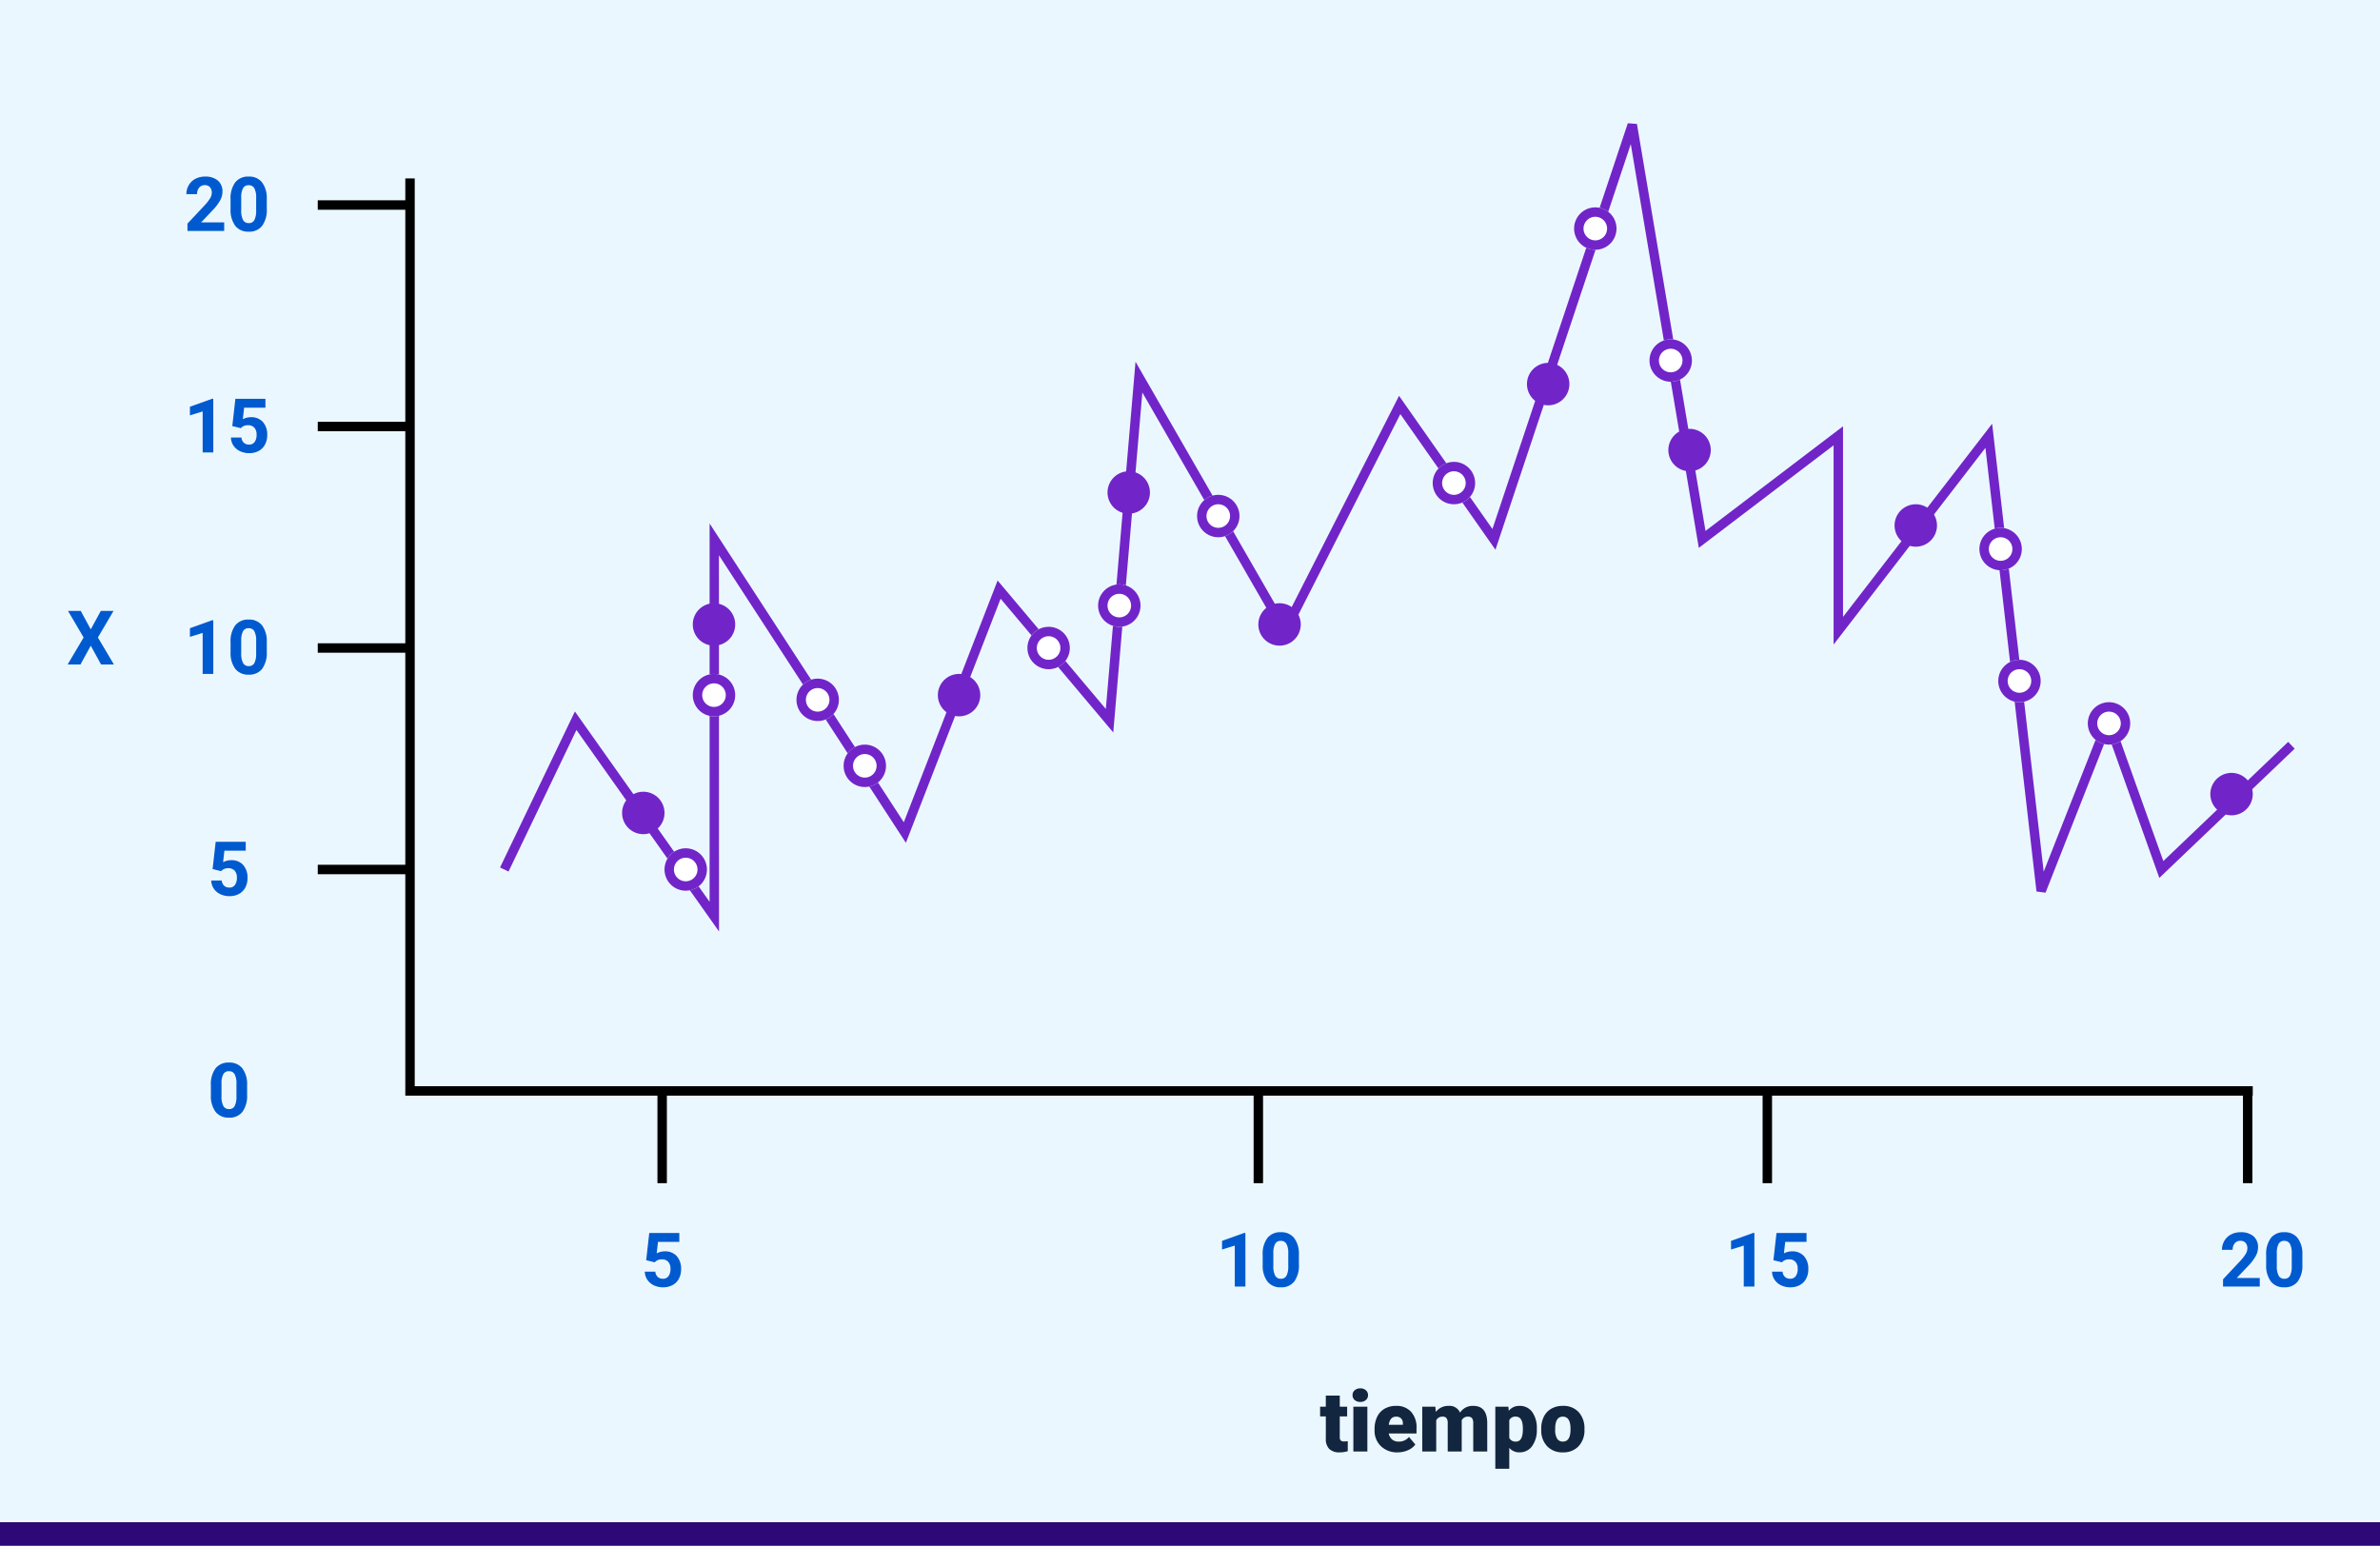 <svg xmlns="http://www.w3.org/2000/svg" width="505" height="328" viewBox="0 0 505 328">
  <rect x="0" y="0" width="505" height="328" fill="#808080" stroke="none"/>
  <g id="Grupo_166701" data-name="Grupo 166701" transform="translate(-285 -12298.999)">
    <path id="Trazado_704700" data-name="Trazado 704700" d="M0,0H505V328H0Z" transform="translate(285 12299)" fill="#ebf7ff"/>
    <path id="Trazado_704701" data-name="Trazado 704701" d="M0,0H505V5H0Z" transform="translate(285 12622)" fill="#2e0877"/>
    <path id="Trazado_177305" data-name="Trazado 177305" d="M-7867,806.484h-392V611.859h2V804.484h390Z" transform="translate(8630 11725)"/>
    <path id="Trazado_177339" data-name="Trazado 177339" d="M8.43-4.7a5.762,5.762,0,0,1-.977,3.609A3.409,3.409,0,0,1,4.594.156,3.433,3.433,0,0,1,1.75-1.07,5.594,5.594,0,0,1,.742-4.586V-6.68A5.687,5.687,0,0,1,1.73-10.3a3.434,3.434,0,0,1,2.848-1.234,3.437,3.437,0,0,1,2.844,1.223A5.576,5.576,0,0,1,8.43-6.8ZM6.172-7a4.158,4.158,0,0,0-.387-2.059A1.307,1.307,0,0,0,4.578-9.7,1.284,1.284,0,0,0,3.4-9.09,3.891,3.891,0,0,0,3-7.172v2.766A4.365,4.365,0,0,0,3.379-2.34a1.29,1.29,0,0,0,1.215.676,1.268,1.268,0,0,0,1.2-.648A4.26,4.26,0,0,0,6.172-4.3Z" transform="translate(329 12536)" fill="#005acf"/>
    <path id="Trazado_177340" data-name="Trazado 177340" d="M1.109-5.594l.656-5.781H8.141v1.883H3.617L3.336-7.047a3.58,3.58,0,0,1,1.711-.43A3.279,3.279,0,0,1,7.594-6.469a4.026,4.026,0,0,1,.922,2.82,4.124,4.124,0,0,1-.465,1.973A3.281,3.281,0,0,1,6.719-.324a4.158,4.158,0,0,1-2.047.48A4.416,4.416,0,0,1,2.758-.262,3.4,3.4,0,0,1,1.363-1.437,3.2,3.2,0,0,1,.82-3.164H3.055a1.669,1.669,0,0,0,.5,1.105,1.573,1.573,0,0,0,1.113.395,1.388,1.388,0,0,0,1.18-.551,2.551,2.551,0,0,0,.414-1.559,2.11,2.11,0,0,0-.477-1.484A1.749,1.749,0,0,0,4.43-5.773a1.954,1.954,0,0,0-1.3.422l-.219.2Z" transform="translate(329 12489)" fill="#005acf"/>
    <path id="Trazado_177341" data-name="Trazado 177341" d="M6.258,0H4V-8.7l-2.7.836V-9.7l4.711-1.687h.242ZM17.609-4.7a5.763,5.763,0,0,1-.977,3.609A3.409,3.409,0,0,1,13.773.156,3.433,3.433,0,0,1,10.93-1.07,5.594,5.594,0,0,1,9.922-4.586V-6.68A5.687,5.687,0,0,1,10.91-10.3a3.434,3.434,0,0,1,2.848-1.234A3.437,3.437,0,0,1,16.6-10.309,5.576,5.576,0,0,1,17.609-6.8ZM15.352-7a4.158,4.158,0,0,0-.387-2.059A1.307,1.307,0,0,0,13.758-9.7a1.284,1.284,0,0,0-1.176.613,3.891,3.891,0,0,0-.4,1.918v2.766a4.365,4.365,0,0,0,.379,2.066,1.29,1.29,0,0,0,1.215.676,1.268,1.268,0,0,0,1.2-.648A4.26,4.26,0,0,0,15.352-4.3Z" transform="translate(324 12442)" fill="#005acf"/>
    <path id="Trazado_177342" data-name="Trazado 177342" d="M6.258,0H4V-8.7l-2.7.836V-9.7l4.711-1.687h.242Zm4.031-5.594.656-5.781H17.32v1.883H12.8l-.281,2.445a3.58,3.58,0,0,1,1.711-.43,3.279,3.279,0,0,1,2.547,1.008,4.026,4.026,0,0,1,.922,2.82,4.124,4.124,0,0,1-.465,1.973A3.281,3.281,0,0,1,15.9-.324a4.158,4.158,0,0,1-2.047.48,4.416,4.416,0,0,1-1.914-.418,3.4,3.4,0,0,1-1.395-1.176A3.2,3.2,0,0,1,10-3.164h2.234a1.669,1.669,0,0,0,.5,1.105,1.573,1.573,0,0,0,1.113.395,1.388,1.388,0,0,0,1.18-.551,2.551,2.551,0,0,0,.414-1.559,2.11,2.11,0,0,0-.477-1.484,1.749,1.749,0,0,0-1.352-.516,1.954,1.954,0,0,0-1.3.422l-.219.2Z" transform="translate(324 12395)" fill="#005acf"/>
    <path id="Trazado_177338" data-name="Trazado 177338" d="M8.57,0H.773V-1.547l3.68-3.922A9.078,9.078,0,0,0,5.574-6.914a2.322,2.322,0,0,0,.363-1.172,1.738,1.738,0,0,0-.383-1.191,1.382,1.382,0,0,0-1.094-.434,1.49,1.49,0,0,0-1.207.527A2.089,2.089,0,0,0,2.813-7.8H.547a3.729,3.729,0,0,1,.5-1.9,3.5,3.5,0,0,1,1.4-1.348A4.262,4.262,0,0,1,4.5-11.531a4.036,4.036,0,0,1,2.73.844A2.985,2.985,0,0,1,8.2-8.3a3.825,3.825,0,0,1-.437,1.719,9.551,9.551,0,0,1-1.5,2.039L3.68-1.82H8.57Zm9.039-4.7a5.763,5.763,0,0,1-.977,3.609A3.409,3.409,0,0,1,13.773.156,3.433,3.433,0,0,1,10.93-1.07,5.594,5.594,0,0,1,9.922-4.586V-6.68A5.687,5.687,0,0,1,10.91-10.3a3.434,3.434,0,0,1,2.848-1.234A3.437,3.437,0,0,1,16.6-10.309,5.576,5.576,0,0,1,17.609-6.8ZM15.352-7a4.158,4.158,0,0,0-.387-2.059A1.307,1.307,0,0,0,13.758-9.7a1.284,1.284,0,0,0-1.176.613,3.891,3.891,0,0,0-.4,1.918v2.766a4.365,4.365,0,0,0,.379,2.066,1.29,1.29,0,0,0,1.215.676,1.268,1.268,0,0,0,1.2-.648A4.26,4.26,0,0,0,15.352-4.3Z" transform="translate(324 12348)" fill="#005acf"/>
    <path id="Trazado_177357" data-name="Trazado 177357" d="M1.109-5.594l.656-5.781H8.141v1.883H3.617L3.336-7.047a3.58,3.58,0,0,1,1.711-.43A3.279,3.279,0,0,1,7.594-6.469a4.026,4.026,0,0,1,.922,2.82,4.124,4.124,0,0,1-.465,1.973A3.281,3.281,0,0,1,6.719-.324a4.158,4.158,0,0,1-2.047.48A4.416,4.416,0,0,1,2.758-.262,3.4,3.4,0,0,1,1.363-1.437,3.2,3.2,0,0,1,.82-3.164H3.055a1.669,1.669,0,0,0,.5,1.105,1.573,1.573,0,0,0,1.113.395,1.388,1.388,0,0,0,1.18-.551,2.551,2.551,0,0,0,.414-1.559,2.11,2.11,0,0,0-.477-1.484A1.749,1.749,0,0,0,4.43-5.773a1.954,1.954,0,0,0-1.3.422l-.219.2Z" transform="translate(421 12572)" fill="#005acf"/>
    <path id="Trazado_177358" data-name="Trazado 177358" d="M6.258,0H4V-8.7l-2.7.836V-9.7l4.711-1.687h.242ZM17.609-4.7a5.763,5.763,0,0,1-.977,3.609A3.409,3.409,0,0,1,13.773.156,3.433,3.433,0,0,1,10.93-1.07,5.594,5.594,0,0,1,9.922-4.586V-6.68A5.687,5.687,0,0,1,10.91-10.3a3.434,3.434,0,0,1,2.848-1.234A3.437,3.437,0,0,1,16.6-10.309,5.576,5.576,0,0,1,17.609-6.8ZM15.352-7a4.158,4.158,0,0,0-.387-2.059A1.307,1.307,0,0,0,13.758-9.7a1.284,1.284,0,0,0-1.176.613,3.891,3.891,0,0,0-.4,1.918v2.766a4.365,4.365,0,0,0,.379,2.066,1.29,1.29,0,0,0,1.215.676,1.268,1.268,0,0,0,1.2-.648A4.26,4.26,0,0,0,15.352-4.3Z" transform="translate(543 12572)" fill="#005acf"/>
    <path id="Trazado_177359" data-name="Trazado 177359" d="M6.258,0H4V-8.7l-2.7.836V-9.7l4.711-1.687h.242Zm4.031-5.594.656-5.781H17.32v1.883H12.8l-.281,2.445a3.58,3.58,0,0,1,1.711-.43,3.279,3.279,0,0,1,2.547,1.008,4.026,4.026,0,0,1,.922,2.82,4.124,4.124,0,0,1-.465,1.973A3.281,3.281,0,0,1,15.9-.324a4.158,4.158,0,0,1-2.047.48,4.416,4.416,0,0,1-1.914-.418,3.4,3.4,0,0,1-1.395-1.176A3.2,3.2,0,0,1,10-3.164h2.234a1.669,1.669,0,0,0,.5,1.105,1.573,1.573,0,0,0,1.113.395,1.388,1.388,0,0,0,1.18-.551,2.551,2.551,0,0,0,.414-1.559,2.11,2.11,0,0,0-.477-1.484,1.749,1.749,0,0,0-1.352-.516,1.954,1.954,0,0,0-1.3.422l-.219.2Z" transform="translate(651 12572)" fill="#005acf"/>
    <path id="Trazado_177369" data-name="Trazado 177369" d="M8.57,0H.773V-1.547l3.68-3.922A9.078,9.078,0,0,0,5.574-6.914a2.322,2.322,0,0,0,.363-1.172,1.738,1.738,0,0,0-.383-1.191,1.382,1.382,0,0,0-1.094-.434,1.49,1.49,0,0,0-1.207.527A2.089,2.089,0,0,0,2.813-7.8H.547a3.729,3.729,0,0,1,.5-1.9,3.5,3.5,0,0,1,1.4-1.348A4.262,4.262,0,0,1,4.5-11.531a4.036,4.036,0,0,1,2.73.844A2.985,2.985,0,0,1,8.2-8.3a3.825,3.825,0,0,1-.437,1.719,9.551,9.551,0,0,1-1.5,2.039L3.68-1.82H8.57Zm9.039-4.7a5.763,5.763,0,0,1-.977,3.609A3.409,3.409,0,0,1,13.773.156,3.433,3.433,0,0,1,10.93-1.07,5.594,5.594,0,0,1,9.922-4.586V-6.68A5.687,5.687,0,0,1,10.91-10.3a3.434,3.434,0,0,1,2.848-1.234A3.437,3.437,0,0,1,16.6-10.309,5.576,5.576,0,0,1,17.609-6.8ZM15.352-7a4.158,4.158,0,0,0-.387-2.059A1.307,1.307,0,0,0,13.758-9.7a1.284,1.284,0,0,0-1.176.613,3.891,3.891,0,0,0-.4,1.918v2.766a4.365,4.365,0,0,0,.379,2.066,1.29,1.29,0,0,0,1.215.676,1.268,1.268,0,0,0,1.2-.648A4.26,4.26,0,0,0,15.352-4.3Z" transform="translate(755.922 12572)" fill="#005acf"/>
    <path id="Trazado_177306" data-name="Trazado 177306" d="M-8192.434,771.648l-30.252-42.753-14.413,30.037-1.8-.865,15.884-33.1.982,1.388,27.6,39.007V685.08l1.839,2.828,39.369,60.566,19.9-51.3,22.965,27.264,6.3-73.682,1.591,2.764,30.059,52.216,24.265-47.744,19.817,28.262,28.727-86.106,1.935.15,14.549,86.357,29.179-22.2V704.9l31.642-40.99.282,2.445,10.656,92.606,13.736-34.881,11.647,32.629,26.491-25.292,1.381,1.447-28.72,27.419-10.892-30.512-13.25,33.646-1.924-.252-10.832-94.137-32.218,41.736V668.49l-28.6,21.761-14.433-85.667-28.715,86.068-20.183-28.785-24.43,48.068-30.311-52.653-6.172,72.138-1.555-1.847-22.347-26.53-20.1,51.795-1.064-1.637-38.6-59.375Z" transform="translate(8630 11725)" fill="#7125c8"/>
    <path id="Trazado_177343" data-name="Trazado 177343" d="M4.5,0A4.5,4.5,0,1,1,0,4.5,4.5,4.5,0,0,1,4.5,0Z" transform="translate(417 12467)" fill="#7125c8"/>
    <path id="Trazado_177344" data-name="Trazado 177344" d="M4.5,0A4.5,4.5,0,1,1,0,4.5,4.5,4.5,0,0,1,4.5,0Z" transform="translate(432 12427)" fill="#7125c8"/>
    <path id="Trazado_177345" data-name="Trazado 177345" d="M4.5,0A4.5,4.5,0,1,1,0,4.5,4.5,4.5,0,0,1,4.5,0Z" transform="translate(484 12442)" fill="#7125c8"/>
    <path id="Trazado_177346" data-name="Trazado 177346" d="M4.5,0A4.5,4.5,0,1,1,0,4.5,4.5,4.5,0,0,1,4.5,0Z" transform="translate(520 12399)" fill="#7125c8"/>
    <path id="Trazado_177347" data-name="Trazado 177347" d="M4.5,0A4.5,4.5,0,1,1,0,4.5,4.5,4.5,0,0,1,4.5,0Z" transform="translate(552 12427)" fill="#7125c8"/>
    <path id="Trazado_177360" data-name="Trazado 177360" d="M4.5,0A4.5,4.5,0,1,1,0,4.5,4.5,4.5,0,0,1,4.5,0Z" transform="translate(609 12376)" fill="#7125c8"/>
    <path id="Trazado_177361" data-name="Trazado 177361" d="M4.5,0A4.5,4.5,0,1,1,0,4.5,4.5,4.5,0,0,1,4.5,0Z" transform="translate(639 12390)" fill="#7125c8"/>
    <path id="Trazado_177362" data-name="Trazado 177362" d="M4.5,0A4.5,4.5,0,1,1,0,4.5,4.5,4.5,0,0,1,4.5,0Z" transform="translate(687 12406)" fill="#7125c8"/>
    <path id="Trazado_177370" data-name="Trazado 177370" d="M4.5,0A4.5,4.5,0,1,1,0,4.5,4.5,4.5,0,0,1,4.5,0Z" transform="translate(754 12463)" fill="#7125c8"/>
    <path id="Trazado_177348" data-name="Trazado 177348" d="M4.5,0A4.5,4.5,0,1,1,0,4.5,4.5,4.5,0,0,1,4.5,0Z" transform="translate(454 12443)" fill="#fff"/>
    <path id="Trazado_177348_-_Contorno" data-name="Trazado 177348 - Contorno" d="M4.5,2A2.5,2.5,0,1,0,7,4.5,2.5,2.5,0,0,0,4.5,2m0-2A4.5,4.5,0,1,1,0,4.5,4.5,4.5,0,0,1,4.5,0Z" transform="translate(454 12443)" fill="#7125c8"/>
    <path id="Trazado_177349" data-name="Trazado 177349" d="M4.5,0A4.5,4.5,0,1,1,0,4.5,4.5,4.5,0,0,1,4.5,0Z" transform="translate(426 12479)" fill="#fff"/>
    <path id="Trazado_177349_-_Contorno" data-name="Trazado 177349 - Contorno" d="M4.5,2A2.5,2.5,0,1,0,7,4.5,2.5,2.5,0,0,0,4.5,2m0-2A4.5,4.5,0,1,1,0,4.5,4.5,4.5,0,0,1,4.5,0Z" transform="translate(426 12479)" fill="#7125c8"/>
    <path id="Trazado_177350" data-name="Trazado 177350" d="M4.5,0A4.5,4.5,0,1,1,0,4.5,4.5,4.5,0,0,1,4.5,0Z" transform="translate(432 12442)" fill="#fff"/>
    <path id="Trazado_177350_-_Contorno" data-name="Trazado 177350 - Contorno" d="M4.5,2A2.5,2.5,0,1,0,7,4.5,2.5,2.5,0,0,0,4.5,2m0-2A4.5,4.5,0,1,1,0,4.5,4.5,4.5,0,0,1,4.5,0Z" transform="translate(432 12442)" fill="#7125c8"/>
    <path id="Trazado_177351" data-name="Trazado 177351" d="M4.5,0A4.5,4.5,0,1,1,0,4.5,4.5,4.5,0,0,1,4.5,0Z" transform="translate(464 12457)" fill="#fff"/>
    <path id="Trazado_177351_-_Contorno" data-name="Trazado 177351 - Contorno" d="M4.5,2A2.5,2.5,0,1,0,7,4.5,2.5,2.5,0,0,0,4.5,2m0-2A4.5,4.5,0,1,1,0,4.5,4.5,4.5,0,0,1,4.5,0Z" transform="translate(464 12457)" fill="#7125c8"/>
    <path id="Trazado_177352" data-name="Trazado 177352" d="M4.5,0A4.5,4.5,0,1,1,0,4.5,4.5,4.5,0,0,1,4.5,0Z" transform="translate(503 12432)" fill="#fff"/>
    <path id="Trazado_177352_-_Contorno" data-name="Trazado 177352 - Contorno" d="M4.5,2A2.5,2.5,0,1,0,7,4.5,2.5,2.5,0,0,0,4.5,2m0-2A4.5,4.5,0,1,1,0,4.5,4.5,4.5,0,0,1,4.5,0Z" transform="translate(503 12432)" fill="#7125c8"/>
    <path id="Trazado_177353" data-name="Trazado 177353" d="M4.5,0A4.5,4.5,0,1,1,0,4.5,4.5,4.5,0,0,1,4.5,0Z" transform="translate(539 12404)" fill="#fff"/>
    <path id="Trazado_177353_-_Contorno" data-name="Trazado 177353 - Contorno" d="M4.5,2A2.5,2.5,0,1,0,7,4.5,2.5,2.5,0,0,0,4.5,2m0-2A4.5,4.5,0,1,1,0,4.5,4.5,4.5,0,0,1,4.5,0Z" transform="translate(539 12404)" fill="#7125c8"/>
    <path id="Trazado_177354" data-name="Trazado 177354" d="M4.5,0A4.5,4.5,0,1,1,0,4.5,4.5,4.5,0,0,1,4.5,0Z" transform="translate(518 12423)" fill="#fff"/>
    <path id="Trazado_177354_-_Contorno" data-name="Trazado 177354 - Contorno" d="M4.5,2A2.5,2.5,0,1,0,7,4.5,2.5,2.5,0,0,0,4.5,2m0-2A4.5,4.5,0,1,1,0,4.5,4.5,4.5,0,0,1,4.5,0Z" transform="translate(518 12423)" fill="#7125c8"/>
    <path id="Trazado_177355" data-name="Trazado 177355" d="M4.5,0A4.5,4.5,0,1,1,0,4.5,4.5,4.5,0,0,1,4.5,0Z" transform="translate(589 12397)" fill="#fff"/>
    <path id="Trazado_177355_-_Contorno" data-name="Trazado 177355 - Contorno" d="M4.5,2A2.5,2.5,0,1,0,7,4.5,2.5,2.5,0,0,0,4.5,2m0-2A4.5,4.5,0,1,1,0,4.5,4.5,4.5,0,0,1,4.5,0Z" transform="translate(589 12397)" fill="#7125c8"/>
    <path id="Trazado_177363" data-name="Trazado 177363" d="M4.5,0A4.5,4.5,0,1,1,0,4.5,4.5,4.5,0,0,1,4.5,0Z" transform="translate(619 12343)" fill="#fff"/>
    <path id="Trazado_177363_-_Contorno" data-name="Trazado 177363 - Contorno" d="M4.5,2A2.5,2.5,0,1,0,7,4.5,2.5,2.5,0,0,0,4.5,2m0-2A4.5,4.5,0,1,1,0,4.5,4.5,4.5,0,0,1,4.5,0Z" transform="translate(619 12343)" fill="#7125c8"/>
    <path id="Trazado_177364" data-name="Trazado 177364" d="M4.5,0A4.5,4.5,0,1,1,0,4.5,4.5,4.5,0,0,1,4.5,0Z" transform="translate(635 12371)" fill="#fff"/>
    <path id="Trazado_177364_-_Contorno" data-name="Trazado 177364 - Contorno" d="M4.5,2A2.5,2.5,0,1,0,7,4.5,2.5,2.5,0,0,0,4.5,2m0-2A4.5,4.5,0,1,1,0,4.5,4.5,4.5,0,0,1,4.5,0Z" transform="translate(635 12371)" fill="#7125c8"/>
    <path id="Trazado_177365" data-name="Trazado 177365" d="M4.5,0A4.5,4.5,0,1,1,0,4.5,4.5,4.5,0,0,1,4.5,0Z" transform="translate(709 12439)" fill="#fff"/>
    <path id="Trazado_177365_-_Contorno" data-name="Trazado 177365 - Contorno" d="M4.5,2A2.5,2.5,0,1,0,7,4.5,2.5,2.5,0,0,0,4.5,2m0-2A4.5,4.5,0,1,1,0,4.5,4.5,4.5,0,0,1,4.5,0Z" transform="translate(709 12439)" fill="#7125c8"/>
    <path id="Trazado_177366" data-name="Trazado 177366" d="M4.5,0A4.5,4.5,0,1,1,0,4.5,4.5,4.5,0,0,1,4.5,0Z" transform="translate(705 12411)" fill="#fff"/>
    <path id="Trazado_177366_-_Contorno" data-name="Trazado 177366 - Contorno" d="M4.5,2A2.5,2.5,0,1,0,7,4.5,2.5,2.5,0,0,0,4.5,2m0-2A4.5,4.5,0,1,1,0,4.5,4.5,4.5,0,0,1,4.5,0Z" transform="translate(705 12411)" fill="#7125c8"/>
    <path id="Trazado_177367" data-name="Trazado 177367" d="M4.5,0A4.5,4.5,0,1,1,0,4.5,4.5,4.5,0,0,1,4.5,0Z" transform="translate(728 12448)" fill="#fff"/>
    <path id="Trazado_177367_-_Contorno" data-name="Trazado 177367 - Contorno" d="M4.5,2A2.5,2.5,0,1,0,7,4.5,2.5,2.5,0,0,0,4.5,2m0-2A4.5,4.5,0,1,1,0,4.5,4.5,4.5,0,0,1,4.5,0Z" transform="translate(728 12448)" fill="#7125c8"/>
    <path id="Trazado_177307" data-name="Trazado 177307" d="M-8258,759.5h-19.575v-2H-8258Z" transform="translate(8630 11725)"/>
    <path id="Trazado_177308" data-name="Trazado 177308" d="M-8258,759.5h-19.575v-2H-8258Z" transform="translate(8630 11678)"/>
    <path id="Trazado_177309" data-name="Trazado 177309" d="M-8258,759.5h-19.575v-2H-8258Z" transform="translate(8630 11631)"/>
    <path id="Trazado_177310" data-name="Trazado 177310" d="M-8258,759.5h-19.575v-2H-8258Z" transform="translate(8630 11584)"/>
    <path id="Trazado_177311" data-name="Trazado 177311" d="M-8258,759.5h-19.575v-2H-8258Z" transform="translate(-333 4272.484) rotate(-90)"/>
    <path id="Trazado_177312" data-name="Trazado 177312" d="M-8258,759.5h-19.575v-2H-8258Z" transform="translate(-206.5 4272.484) rotate(-90)"/>
    <path id="Trazado_177313" data-name="Trazado 177313" d="M-8258,759.5h-19.575v-2H-8258Z" transform="translate(-98.5 4272.484) rotate(-90)"/>
    <path id="Trazado_177314" data-name="Trazado 177314" d="M-8258,759.5h-19.575v-2H-8258Z" transform="translate(3.422 4272.484) rotate(-90)"/>
    <path id="Trazado_177356" data-name="Trazado 177356" d="M5.086-7.453l2.133-3.922h2.7L6.6-5.734,10,0H7.273L5.086-3.984,2.9,0H.172l3.4-5.734L.258-11.375h2.7Z" transform="translate(299.172 12440)" fill="#005acf"/>
    <path id="Trazado_177368" data-name="Trazado 177368" d="M4.28-11.874V-9.51H5.845v2.057H4.28V-3.1a1.111,1.111,0,0,0,.193.747,1.037,1.037,0,0,0,.765.211A4.345,4.345,0,0,0,5.977-2.2V-.079a5.466,5.466,0,0,1-1.67.255A3.1,3.1,0,0,1,2.048-.545a2.954,2.954,0,0,1-.729-2.188v-4.72H.105V-9.51H1.318v-2.364ZM10.134,0H7.163V-9.51h2.971ZM6.987-11.962A1.322,1.322,0,0,1,7.444-13a1.724,1.724,0,0,1,1.187-.4,1.724,1.724,0,0,1,1.187.4,1.322,1.322,0,0,1,.457,1.037,1.322,1.322,0,0,1-.457,1.037,1.724,1.724,0,0,1-1.187.4,1.724,1.724,0,0,1-1.187-.4A1.322,1.322,0,0,1,6.987-11.962ZM16.559.176a4.889,4.889,0,0,1-3.542-1.305,4.507,4.507,0,0,1-1.354-3.4v-.246A5.84,5.84,0,0,1,12.2-7.348a3.955,3.955,0,0,1,1.578-1.727,4.763,4.763,0,0,1,2.461-.611,4.117,4.117,0,0,1,3.164,1.244,4.887,4.887,0,0,1,1.16,3.467v1.151H14.678a2.135,2.135,0,0,0,.694,1.257,2.066,2.066,0,0,0,1.389.457,2.662,2.662,0,0,0,2.2-.984l1.354,1.6A3.784,3.784,0,0,1,18.743-.277,5.3,5.3,0,0,1,16.559.176ZM16.225-7.4q-1.3,0-1.547,1.723h2.988v-.229a1.467,1.467,0,0,0-.36-1.1A1.434,1.434,0,0,0,16.225-7.4ZM24.557-9.51l.1,1.116a3.27,3.27,0,0,1,2.716-1.292A2.407,2.407,0,0,1,29.8-8.253,3.165,3.165,0,0,1,32.6-9.686q2.892,0,2.971,3.5V0H32.6V-6a1.813,1.813,0,0,0-.246-1.063,1.048,1.048,0,0,0-.9-.334,1.4,1.4,0,0,0-1.31.782l.009.123V0H27.185V-5.985a1.906,1.906,0,0,0-.237-1.081,1.045,1.045,0,0,0-.905-.334,1.42,1.42,0,0,0-1.3.782V0H21.779V-9.51ZM46.09-4.685a5.735,5.735,0,0,1-1,3.538A3.2,3.2,0,0,1,42.4.176a2.742,2.742,0,0,1-2.153-.958V3.656H37.283V-9.51h2.769l.088.879a2.742,2.742,0,0,1,2.241-1.055,3.224,3.224,0,0,1,2.733,1.3,5.805,5.805,0,0,1,.976,3.564Zm-2.962-.185q0-2.531-1.477-2.531a1.394,1.394,0,0,0-1.406.756V-2.9a1.439,1.439,0,0,0,1.424.791q1.415,0,1.459-2.443Zm3.894.026a5.613,5.613,0,0,1,.554-2.536,3.96,3.96,0,0,1,1.591-1.709,4.791,4.791,0,0,1,2.435-.6,4.373,4.373,0,0,1,3.366,1.323,5.076,5.076,0,0,1,1.23,3.6v.105a4.925,4.925,0,0,1-1.235,3.529A4.384,4.384,0,0,1,51.618.176a4.434,4.434,0,0,1-3.261-1.217,4.761,4.761,0,0,1-1.327-3.3Zm2.962.185A3.538,3.538,0,0,0,50.4-2.725a1.376,1.376,0,0,0,1.222.615q1.582,0,1.617-2.435v-.3Q53.235-7.4,51.6-7.4q-1.485,0-1.608,2.206Z" transform="translate(565 12607)" fill="#12263f"/>
  </g>
</svg>

